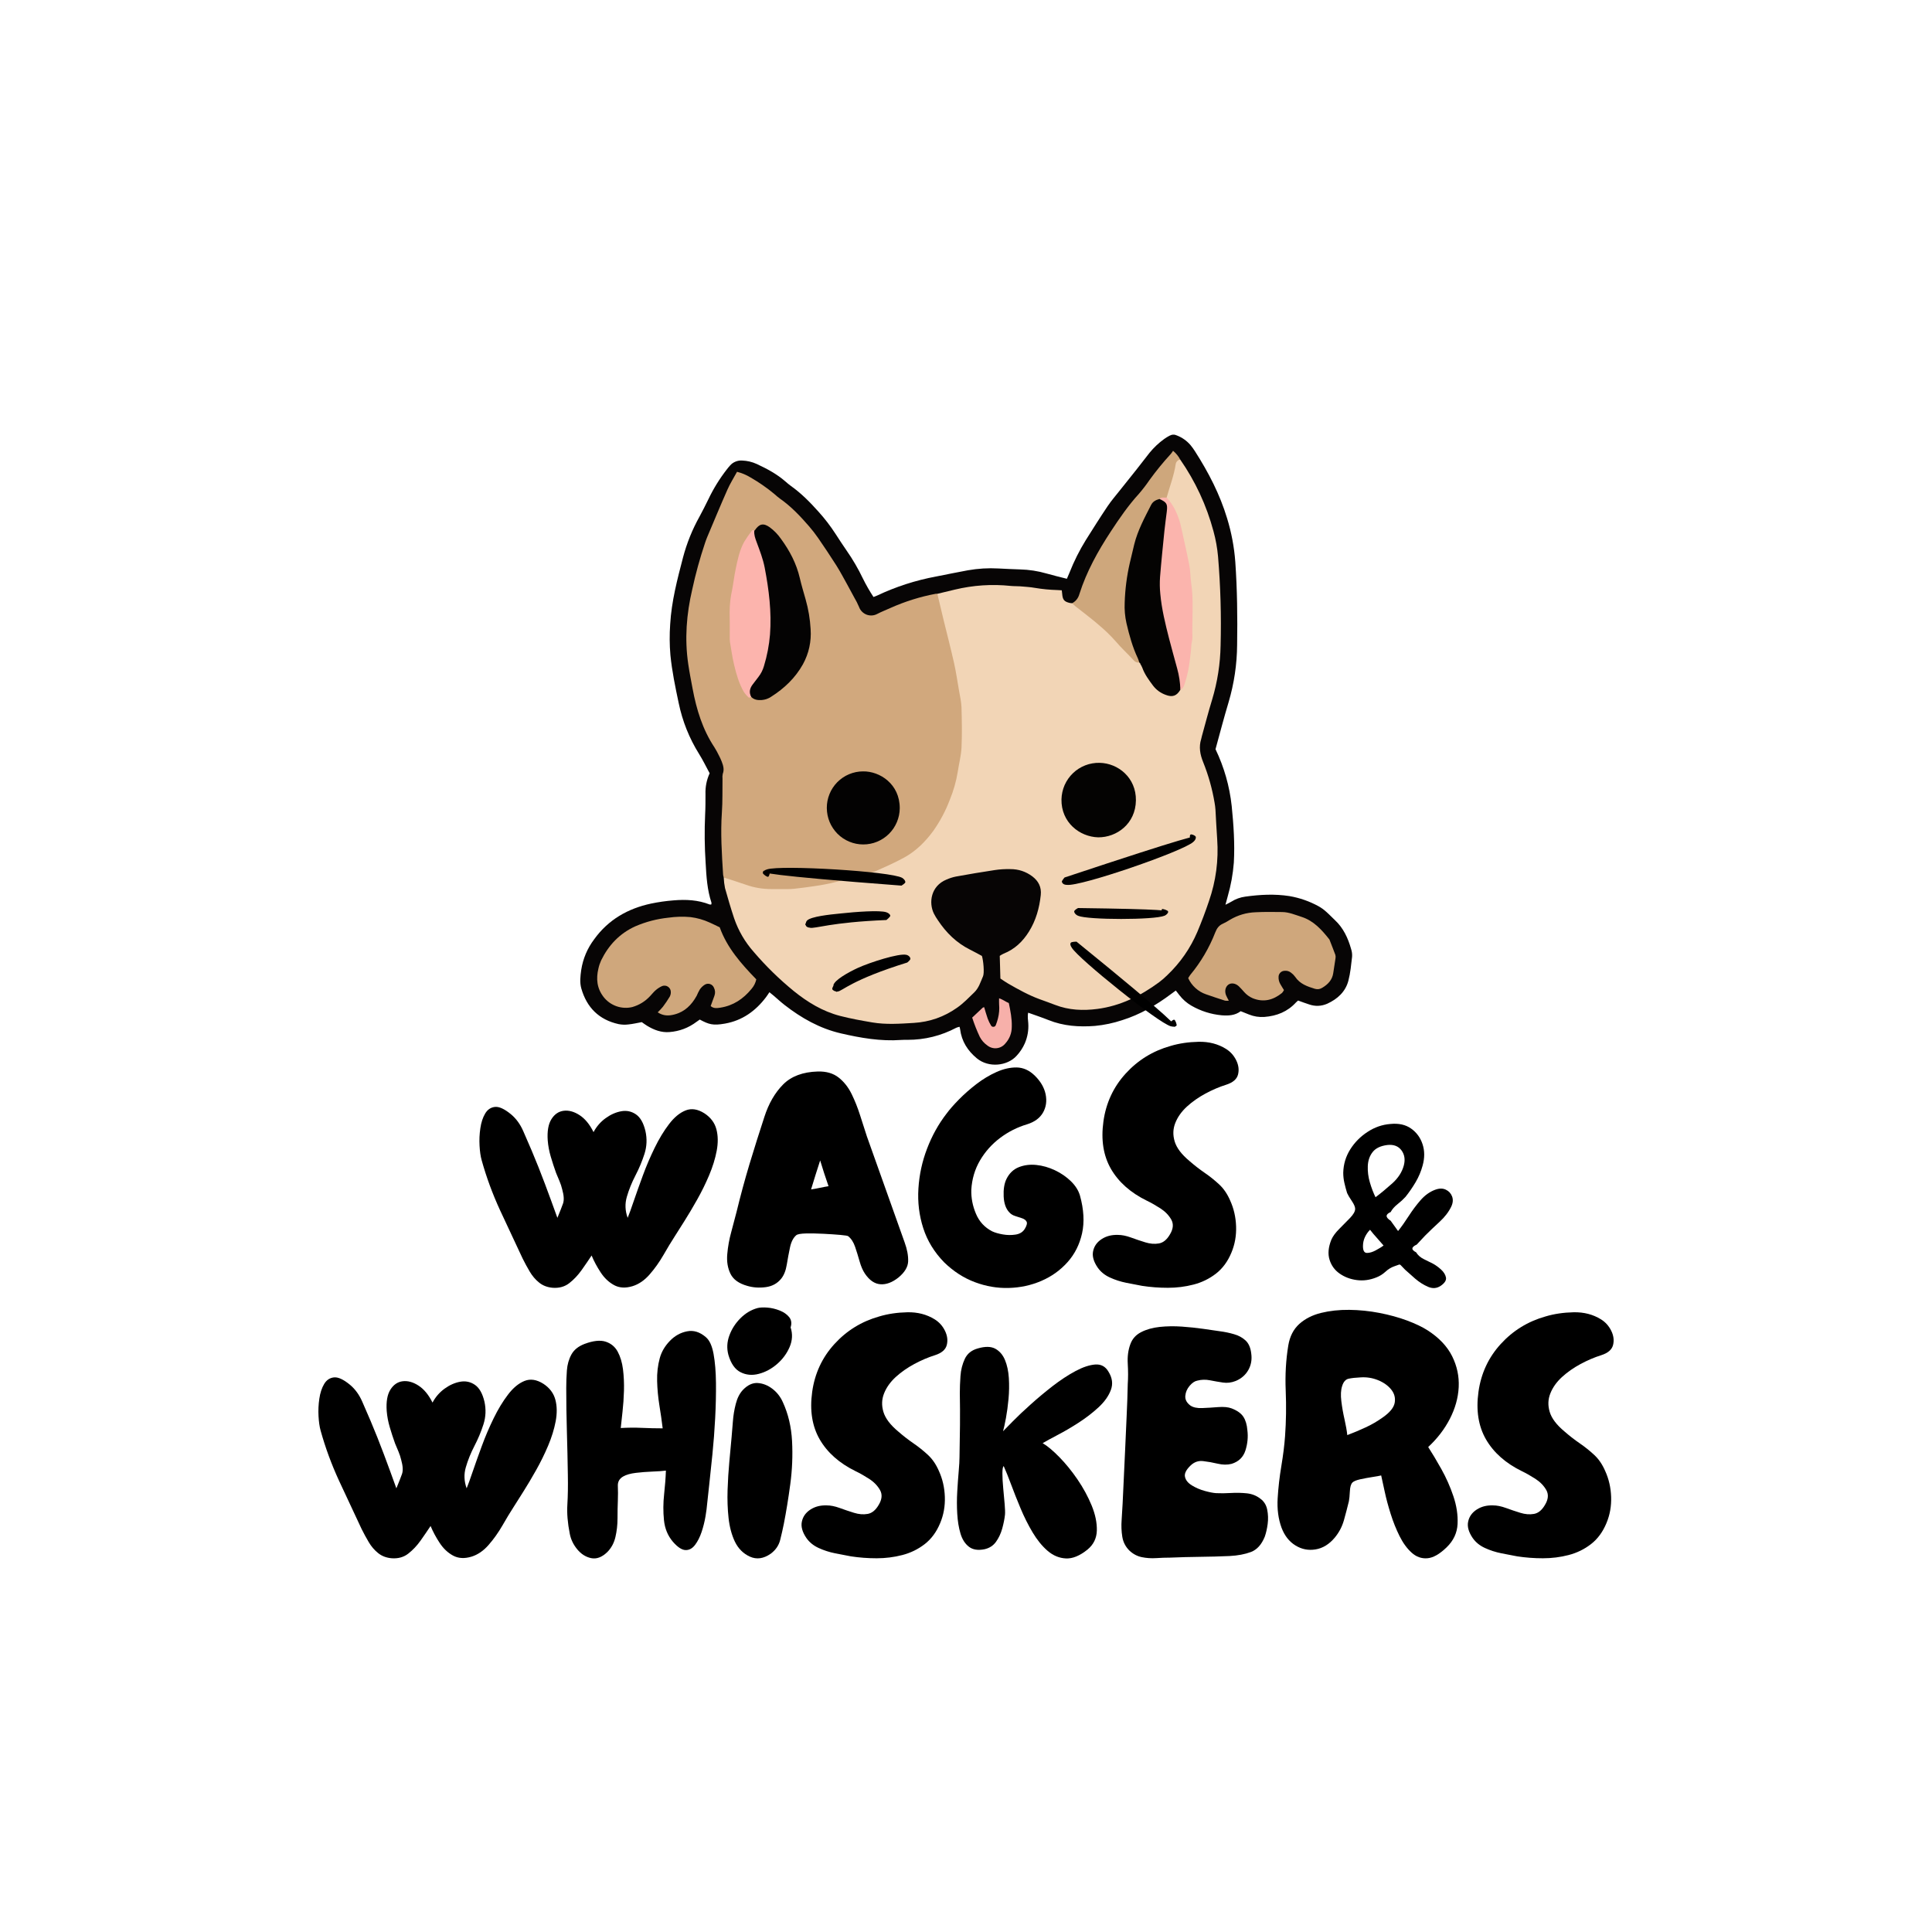 <svg xmlns="http://www.w3.org/2000/svg" xmlns:xlink="http://www.w3.org/1999/xlink" width="500" zoomAndPan="magnify" viewBox="0 0 375 375" height="500" preserveAspectRatio="xMidYMid meet" version="1.0"><defs><g/><clipPath id="2cfd8a9623"><path d="M 112.5 84.316 L 262.5 84.316 L 262.5 207 L 112.5 207 Z M 112.5 84.316 " clip-rule="nonzero"/></clipPath><clipPath id="10935f27f5"><path d="M 206.066 161.906 L 232.152 161.906 L 232.152 171.797 L 206.066 171.797 Z M 206.066 161.906 " clip-rule="nonzero"/></clipPath><clipPath id="e7adea4ff3"><path d="M 206.625 170.324 C 231.676 162 232.051 162.227 232.125 162.449 C 232.125 162.676 231.227 163.426 231.074 163.352 C 230.926 163.273 230.852 162.148 231.074 162 C 231.227 161.852 231.977 162.148 232.051 162.375 C 232.199 162.602 232.051 163.051 231.602 163.426 C 229.648 165.227 209.699 172.125 207.074 171.75 C 206.477 171.75 206.176 171.449 206.102 171.148 C 206.102 170.926 206.625 170.324 206.625 170.324 " clip-rule="nonzero"/></clipPath><clipPath id="ddc61d7b88"><path d="M 208.488 176.238 L 226.738 176.238 L 226.738 178.375 L 208.488 178.375 Z M 208.488 176.238 " clip-rule="nonzero"/></clipPath><clipPath id="6252745d83"><path d="M 209.25 176.25 C 226.5 176.477 226.801 176.773 226.727 177 C 226.727 177.301 226.125 177.824 225.898 177.75 C 225.676 177.676 225.375 176.551 225.523 176.477 C 225.602 176.324 226.727 176.699 226.727 176.926 C 226.801 177.148 226.5 177.523 225.977 177.75 C 224.102 178.574 211.125 178.574 209.25 177.75 C 208.727 177.523 208.5 177.148 208.5 176.926 C 208.5 176.625 209.25 176.25 209.25 176.25 " clip-rule="nonzero"/></clipPath><clipPath id="a9b69b2f1d"><path d="M 207.734 182.773 L 228.457 182.773 L 228.457 199.352 L 207.734 199.352 Z M 207.734 182.773 " clip-rule="nonzero"/></clipPath><clipPath id="32d874e52c"><path d="M 208.949 182.773 C 228.449 198.602 228.301 199.199 228.074 199.273 C 227.926 199.426 227.023 198.977 227.023 198.75 C 226.949 198.523 227.699 197.852 227.926 197.926 C 228.148 198 228.449 198.898 228.375 199.051 C 228.227 199.273 227.773 199.352 227.25 199.199 C 224.773 198.523 209.398 186.148 208.051 183.977 C 207.75 183.523 207.676 183.227 207.824 183 C 207.977 182.773 208.949 182.773 208.949 182.773 " clip-rule="nonzero"/></clipPath><clipPath id="50bf27ec56"><path d="M 148.039 168.418 L 175.75 168.418 L 175.75 171.91 L 148.039 171.91 Z M 148.039 168.418 " clip-rule="nonzero"/></clipPath><clipPath id="175272a4c1"><path d="M 174.977 171.898 C 148.273 169.875 148.051 169.352 148.125 169.125 C 148.273 168.898 149.25 168.824 149.398 168.977 C 149.551 169.125 149.324 170.102 149.102 170.176 C 148.875 170.25 148.125 169.727 148.051 169.426 C 148.051 169.199 148.352 168.898 148.875 168.75 C 151.5 167.852 172.949 169.125 175.125 170.398 C 175.574 170.699 175.727 171 175.727 171.227 C 175.727 171.449 174.977 171.898 174.977 171.898 " clip-rule="nonzero"/></clipPath><clipPath id="e37f109dfe"><path d="M 156.289 176.852 L 172.812 176.852 L 172.812 180.121 L 156.289 180.121 Z M 156.289 176.852 " clip-rule="nonzero"/></clipPath><clipPath id="081a7e6c4d"><path d="M 172.051 178.574 C 161.102 179.023 158.25 180.301 157.199 180.074 C 156.75 179.926 156.301 179.625 156.301 179.398 C 156.301 179.176 157.352 178.574 157.5 178.727 C 157.648 178.801 157.5 179.926 157.273 180 C 157.051 180.148 156.523 179.926 156.449 179.699 C 156.301 179.477 156.375 178.949 156.676 178.648 C 157.5 177.898 160.875 177.523 163.199 177.301 C 165.977 177 170.773 176.625 172.051 177.074 C 172.5 177.227 172.801 177.523 172.801 177.75 C 172.801 177.977 172.051 178.574 172.051 178.574 " clip-rule="nonzero"/></clipPath><clipPath id="9c462c2796"><path d="M 161.488 185.266 L 176.75 185.266 L 176.75 192.535 L 161.488 192.535 Z M 161.488 185.266 " clip-rule="nonzero"/></clipPath><clipPath id="e01ddb54d6"><path d="M 176.102 186.824 C 165.227 190.199 163.5 192.375 162.602 192.449 C 162.148 192.523 161.625 192.227 161.551 192 C 161.477 191.773 161.852 191.102 162.074 191.023 C 162.375 190.949 162.977 191.324 163.051 191.625 C 163.051 191.852 162.602 192.523 162.375 192.523 C 162.227 192.449 161.699 191.625 161.773 191.176 C 162.074 190.199 164.551 188.773 166.5 187.875 C 168.977 186.75 174.449 185.023 175.875 185.324 C 176.324 185.398 176.699 185.773 176.699 186.074 C 176.773 186.301 176.102 186.824 176.102 186.824 " clip-rule="nonzero"/></clipPath></defs><g fill="#000000" fill-opacity="1"><g transform="translate(92.111, 249.96)"><g><path d="M 15.203 0 C 14.16 -0.082 13.273 -0.414 12.547 -1 C 11.816 -1.582 11.203 -2.301 10.703 -3.156 C 10.203 -4.008 9.742 -4.852 9.328 -5.688 C 7.867 -8.781 6.406 -11.91 4.938 -15.078 C 3.477 -18.254 2.289 -21.488 1.375 -24.781 C 1.164 -25.531 1.031 -26.469 0.969 -27.594 C 0.906 -28.719 0.957 -29.844 1.125 -30.969 C 1.289 -32.102 1.602 -33.055 2.062 -33.828 C 2.52 -34.598 3.156 -35.023 3.969 -35.109 C 4.781 -35.191 5.816 -34.711 7.078 -33.672 C 8.078 -32.836 8.867 -31.75 9.453 -30.406 C 10.035 -29.07 10.578 -27.82 11.078 -26.656 C 11.992 -24.488 12.859 -22.316 13.672 -20.141 C 14.484 -17.973 15.285 -15.785 16.078 -13.578 C 16.578 -14.785 16.941 -15.711 17.172 -16.359 C 17.398 -17.004 17.348 -17.914 17.016 -19.094 C 16.891 -19.633 16.711 -20.176 16.484 -20.719 C 16.254 -21.258 16.035 -21.781 15.828 -22.281 C 15.453 -23.32 15.109 -24.375 14.797 -25.438 C 14.484 -26.5 14.285 -27.551 14.203 -28.594 C 14.078 -30.395 14.316 -31.773 14.922 -32.734 C 15.523 -33.691 16.316 -34.234 17.297 -34.359 C 18.285 -34.484 19.312 -34.203 20.375 -33.516 C 21.438 -32.828 22.344 -31.727 23.094 -30.219 C 23.676 -31.312 24.457 -32.211 25.438 -32.922 C 26.414 -33.629 27.426 -34.078 28.469 -34.266 C 29.508 -34.453 30.457 -34.254 31.312 -33.672 C 32.176 -33.086 32.797 -32 33.172 -30.406 C 33.504 -28.906 33.441 -27.438 32.984 -26 C 32.523 -24.562 31.938 -23.156 31.219 -21.781 C 30.508 -20.406 29.957 -19.035 29.562 -17.672 C 29.164 -16.316 29.219 -14.953 29.719 -13.578 C 30.008 -14.285 30.406 -15.379 30.906 -16.859 C 31.414 -18.348 32.004 -20 32.672 -21.812 C 33.336 -23.625 34.098 -25.406 34.953 -27.156 C 35.805 -28.906 36.734 -30.438 37.734 -31.75 C 38.734 -33.07 39.805 -33.961 40.953 -34.422 C 42.098 -34.879 43.32 -34.691 44.625 -33.859 C 45.832 -33.066 46.602 -32.039 46.938 -30.781 C 47.27 -29.531 47.289 -28.133 47 -26.594 C 46.707 -25.051 46.219 -23.469 45.531 -21.844 C 44.844 -20.219 44.066 -18.641 43.203 -17.109 C 42.348 -15.586 41.523 -14.203 40.734 -12.953 C 39.941 -11.703 39.297 -10.68 38.797 -9.891 C 38.172 -8.93 37.461 -7.758 36.672 -6.375 C 35.879 -5 34.984 -3.738 33.984 -2.594 C 32.984 -1.445 31.875 -0.688 30.656 -0.312 C 29.281 0.102 28.082 0.031 27.062 -0.531 C 26.039 -1.094 25.176 -1.914 24.469 -3 C 23.758 -4.082 23.176 -5.172 22.719 -6.266 C 22.133 -5.379 21.488 -4.438 20.781 -3.438 C 20.07 -2.438 19.273 -1.594 18.391 -0.906 C 17.516 -0.219 16.453 0.082 15.203 0 Z M 15.203 0 "/></g></g></g><g fill="#000000" fill-opacity="1"><g transform="translate(140.224, 249.96)"><g><path d="M 4.812 -0.375 C 3.188 -0.832 2.102 -1.613 1.562 -2.719 C 1.02 -3.82 0.812 -5.094 0.938 -6.531 C 1.062 -7.977 1.32 -9.422 1.719 -10.859 C 2.113 -12.297 2.457 -13.598 2.75 -14.766 C 3.5 -17.859 4.332 -20.938 5.25 -24 C 6.176 -27.062 7.141 -30.117 8.141 -33.172 C 8.973 -35.754 10.18 -37.848 11.766 -39.453 C 13.348 -41.055 15.598 -41.898 18.516 -41.984 C 20.148 -42.023 21.488 -41.641 22.531 -40.828 C 23.57 -40.016 24.414 -38.953 25.062 -37.641 C 25.707 -36.328 26.258 -34.941 26.719 -33.484 C 27.176 -32.023 27.613 -30.664 28.031 -29.406 L 35.359 -8.828 C 35.859 -7.453 36.086 -6.219 36.047 -5.125 C 36.004 -4.039 35.379 -3 34.172 -2 C 32.961 -1.039 31.789 -0.602 30.656 -0.688 C 29.531 -0.77 28.531 -1.457 27.656 -2.75 C 27.238 -3.375 26.895 -4.164 26.625 -5.125 C 26.352 -6.094 26.062 -7.035 25.75 -7.953 C 25.438 -8.867 24.988 -9.555 24.406 -10.016 C 24.32 -10.098 23.812 -10.18 22.875 -10.266 C 21.938 -10.348 20.848 -10.422 19.609 -10.484 C 18.379 -10.547 17.254 -10.566 16.234 -10.547 C 15.211 -10.523 14.578 -10.41 14.328 -10.203 C 13.742 -9.703 13.336 -8.906 13.109 -7.812 C 12.879 -6.727 12.672 -5.613 12.484 -4.469 C 12.297 -3.32 11.93 -2.414 11.391 -1.75 C 10.641 -0.832 9.641 -0.289 8.391 -0.125 C 7.141 0.039 5.945 -0.039 4.812 -0.375 Z M 17.203 -19.094 C 17.785 -19.176 18.359 -19.281 18.922 -19.406 C 19.492 -19.531 20.051 -19.633 20.594 -19.719 C 20.301 -20.551 20.02 -21.383 19.75 -22.219 C 19.477 -23.051 19.219 -23.883 18.969 -24.719 C 18.664 -23.801 18.367 -22.875 18.078 -21.938 C 17.785 -21 17.492 -20.051 17.203 -19.094 Z M 17.203 -19.094 "/></g></g></g><g fill="#000000" fill-opacity="1"><g transform="translate(177.264, 249.96)"><g><path d="M 6 -4.938 C 4.082 -6.906 2.727 -9.117 1.938 -11.578 C 1.145 -14.035 0.832 -16.598 1 -19.266 C 1.164 -21.941 1.727 -24.531 2.688 -27.031 C 3.645 -29.531 4.898 -31.785 6.453 -33.797 C 7.035 -34.586 7.836 -35.504 8.859 -36.547 C 9.879 -37.586 11.016 -38.586 12.266 -39.547 C 13.516 -40.504 14.816 -41.285 16.172 -41.891 C 17.523 -42.492 18.828 -42.785 20.078 -42.766 C 21.336 -42.742 22.488 -42.234 23.531 -41.234 C 24.695 -40.109 25.414 -38.891 25.688 -37.578 C 25.957 -36.266 25.789 -35.078 25.188 -34.016 C 24.582 -32.953 23.551 -32.191 22.094 -31.734 C 20.219 -31.18 18.473 -30.301 16.859 -29.094 C 15.254 -27.883 13.953 -26.426 12.953 -24.719 C 11.953 -23.008 11.391 -21.113 11.266 -19.031 C 11.223 -17.438 11.523 -15.879 12.172 -14.359 C 12.816 -12.836 13.867 -11.703 15.328 -10.953 C 15.867 -10.703 16.555 -10.504 17.391 -10.359 C 18.223 -10.211 19.047 -10.203 19.859 -10.328 C 20.68 -10.453 21.281 -10.828 21.656 -11.453 C 22.031 -12.078 22.145 -12.535 22 -12.828 C 21.852 -13.117 21.57 -13.336 21.156 -13.484 C 20.738 -13.629 20.289 -13.773 19.812 -13.922 C 19.332 -14.066 18.941 -14.305 18.641 -14.641 C 17.973 -15.348 17.609 -16.379 17.547 -17.734 C 17.484 -19.098 17.66 -20.219 18.078 -21.094 C 18.629 -22.219 19.426 -22.988 20.469 -23.406 C 21.508 -23.82 22.645 -23.969 23.875 -23.844 C 25.102 -23.719 26.312 -23.375 27.5 -22.812 C 28.688 -22.25 29.719 -21.539 30.594 -20.688 C 31.477 -19.832 32.066 -18.898 32.359 -17.891 C 33.109 -15.18 33.242 -12.742 32.766 -10.578 C 32.285 -8.41 31.344 -6.539 29.938 -4.969 C 28.539 -3.406 26.852 -2.195 24.875 -1.344 C 22.895 -0.488 20.785 -0.031 18.547 0.031 C 16.316 0.094 14.117 -0.281 11.953 -1.094 C 9.785 -1.906 7.801 -3.188 6 -4.938 Z M 6 -4.938 "/></g></g></g><g fill="#000000" fill-opacity="1"><g transform="translate(211.237, 249.96)"><g><path d="M 10.453 -0.375 C 9.535 -0.539 8.508 -0.738 7.375 -0.969 C 6.25 -1.195 5.188 -1.539 4.188 -2 C 3.188 -2.457 2.395 -3.102 1.812 -3.938 C 1.02 -5.102 0.727 -6.164 0.938 -7.125 C 1.145 -8.094 1.695 -8.867 2.594 -9.453 C 3.488 -10.035 4.539 -10.305 5.75 -10.266 C 6.508 -10.266 7.348 -10.098 8.266 -9.766 C 9.18 -9.43 10.109 -9.117 11.047 -8.828 C 11.984 -8.535 12.867 -8.461 13.703 -8.609 C 14.535 -8.754 15.242 -9.328 15.828 -10.328 C 16.492 -11.41 16.586 -12.379 16.109 -13.234 C 15.629 -14.086 14.922 -14.816 13.984 -15.422 C 13.047 -16.023 12.18 -16.516 11.391 -16.891 C 8.223 -18.441 5.895 -20.5 4.406 -23.062 C 2.926 -25.625 2.438 -28.703 2.938 -32.297 C 3.438 -35.879 4.875 -38.973 7.25 -41.578 C 9.633 -44.191 12.535 -45.977 15.953 -46.938 C 17.617 -47.438 19.441 -47.707 21.422 -47.75 C 23.41 -47.789 25.176 -47.332 26.719 -46.375 C 27.594 -45.832 28.258 -45.086 28.719 -44.141 C 29.176 -43.203 29.289 -42.285 29.062 -41.391 C 28.832 -40.492 28.07 -39.836 26.781 -39.422 C 25.445 -39.004 24.102 -38.43 22.75 -37.703 C 21.395 -36.973 20.191 -36.129 19.141 -35.172 C 18.098 -34.211 17.348 -33.156 16.891 -32 C 16.43 -30.852 16.391 -29.656 16.766 -28.406 C 17.141 -27.156 18.102 -25.883 19.656 -24.594 C 20.613 -23.758 21.594 -23 22.594 -22.312 C 23.594 -21.625 24.531 -20.875 25.406 -20.062 C 26.281 -19.25 26.988 -18.211 27.531 -16.953 C 28.238 -15.41 28.625 -13.734 28.688 -11.922 C 28.75 -10.109 28.445 -8.41 27.781 -6.828 C 27.07 -5.109 26.07 -3.75 24.781 -2.75 C 23.488 -1.75 22.035 -1.039 20.422 -0.625 C 18.816 -0.207 17.16 0 15.453 0 C 13.742 0 12.078 -0.125 10.453 -0.375 Z M 10.453 -0.375 "/></g></g></g><g fill="#000000" fill-opacity="1"><g transform="translate(241.332, 249.96)"><g/></g></g><g fill="#000000" fill-opacity="1"><g transform="translate(256.973, 249.96)"><g><path d="M 22.656 -0.375 C 21.906 0.125 21.094 0.188 20.219 -0.188 C 19.344 -0.562 18.504 -1.094 17.703 -1.781 C 16.91 -2.469 16.266 -3.039 15.766 -3.5 C 15.348 -3.914 15.078 -4.195 14.953 -4.344 C 14.828 -4.488 14.703 -4.539 14.578 -4.5 C 14.453 -4.457 14.16 -4.352 13.703 -4.188 C 13.078 -3.977 12.492 -3.625 11.953 -3.125 C 11.41 -2.625 10.805 -2.25 10.141 -2 C 8.891 -1.5 7.633 -1.332 6.375 -1.5 C 5.125 -1.664 4.02 -2.082 3.062 -2.75 C 2.102 -3.414 1.445 -4.312 1.094 -5.438 C 0.738 -6.57 0.852 -7.867 1.438 -9.328 C 1.727 -9.992 2.238 -10.691 2.969 -11.422 C 3.695 -12.148 4.395 -12.859 5.062 -13.547 C 5.727 -14.234 6.062 -14.828 6.062 -15.328 C 6.062 -15.703 5.844 -16.211 5.406 -16.859 C 4.969 -17.504 4.664 -18.016 4.5 -18.391 C 4.289 -19.066 4.113 -19.727 3.969 -20.375 C 3.82 -21.02 3.75 -21.676 3.75 -22.344 C 3.789 -23.969 4.238 -25.469 5.094 -26.844 C 5.957 -28.219 7.078 -29.352 8.453 -30.25 C 9.828 -31.156 11.305 -31.672 12.891 -31.797 C 14.516 -31.961 15.859 -31.664 16.922 -30.906 C 17.984 -30.156 18.723 -29.145 19.141 -27.875 C 19.566 -26.602 19.57 -25.219 19.156 -23.719 C 18.852 -22.594 18.398 -21.52 17.797 -20.5 C 17.191 -19.477 16.535 -18.523 15.828 -17.641 C 15.41 -17.18 14.898 -16.711 14.297 -16.234 C 13.691 -15.754 13.242 -15.242 12.953 -14.703 C 11.91 -14.242 11.91 -13.68 12.953 -13.016 C 13.203 -12.68 13.441 -12.348 13.672 -12.016 C 13.898 -11.68 14.141 -11.348 14.391 -11.016 C 15.055 -11.848 15.742 -12.816 16.453 -13.922 C 17.16 -15.023 17.93 -16.055 18.766 -17.016 C 19.609 -17.973 20.551 -18.645 21.594 -19.031 C 22.383 -19.32 23.07 -19.328 23.656 -19.047 C 24.238 -18.773 24.645 -18.336 24.875 -17.734 C 25.102 -17.129 25.051 -16.473 24.719 -15.766 C 24.219 -14.723 23.457 -13.734 22.438 -12.797 C 21.414 -11.859 20.488 -10.973 19.656 -10.141 L 18.016 -8.391 C 16.93 -7.891 16.891 -7.391 17.891 -6.891 C 18.223 -6.336 18.723 -5.895 19.391 -5.562 C 20.066 -5.227 20.656 -4.938 21.156 -4.688 C 21.695 -4.395 22.227 -4.008 22.75 -3.531 C 23.27 -3.051 23.582 -2.539 23.688 -2 C 23.789 -1.457 23.445 -0.914 22.656 -0.375 Z M 10.016 -17.578 C 11.016 -18.328 12.098 -19.223 13.266 -20.266 C 14.43 -21.316 15.18 -22.488 15.516 -23.781 C 15.805 -24.906 15.648 -25.875 15.047 -26.688 C 14.441 -27.5 13.535 -27.844 12.328 -27.719 C 10.992 -27.551 10.035 -27.094 9.453 -26.344 C 8.867 -25.594 8.555 -24.688 8.516 -23.625 C 8.473 -22.562 8.609 -21.5 8.922 -20.438 C 9.234 -19.375 9.598 -18.422 10.016 -17.578 Z M 7.578 -8.078 C 7.578 -7.203 7.836 -6.766 8.359 -6.766 C 8.879 -6.766 9.461 -6.941 10.109 -7.297 C 10.754 -7.648 11.242 -7.953 11.578 -8.203 C 11.16 -8.703 10.723 -9.203 10.266 -9.703 C 9.805 -10.203 9.367 -10.723 8.953 -11.266 C 8.535 -10.848 8.203 -10.367 7.953 -9.828 C 7.703 -9.285 7.578 -8.703 7.578 -8.078 Z M 7.578 -8.078 "/></g></g></g><g fill="#000000" fill-opacity="1"><g transform="translate(60.857, 302.46)"><g><path d="M 15.203 0 C 14.16 -0.082 13.273 -0.414 12.547 -1 C 11.816 -1.582 11.203 -2.301 10.703 -3.156 C 10.203 -4.008 9.742 -4.852 9.328 -5.688 C 7.867 -8.781 6.406 -11.91 4.938 -15.078 C 3.477 -18.254 2.289 -21.488 1.375 -24.781 C 1.164 -25.531 1.031 -26.469 0.969 -27.594 C 0.906 -28.719 0.957 -29.844 1.125 -30.969 C 1.289 -32.102 1.602 -33.055 2.062 -33.828 C 2.52 -34.598 3.156 -35.023 3.969 -35.109 C 4.781 -35.191 5.816 -34.711 7.078 -33.672 C 8.078 -32.836 8.867 -31.75 9.453 -30.406 C 10.035 -29.07 10.578 -27.82 11.078 -26.656 C 11.992 -24.488 12.859 -22.316 13.672 -20.141 C 14.484 -17.973 15.285 -15.785 16.078 -13.578 C 16.578 -14.785 16.941 -15.711 17.172 -16.359 C 17.398 -17.004 17.348 -17.914 17.016 -19.094 C 16.891 -19.633 16.711 -20.176 16.484 -20.719 C 16.254 -21.258 16.035 -21.781 15.828 -22.281 C 15.453 -23.32 15.109 -24.375 14.797 -25.438 C 14.484 -26.5 14.285 -27.551 14.203 -28.594 C 14.078 -30.395 14.316 -31.773 14.922 -32.734 C 15.523 -33.691 16.316 -34.234 17.297 -34.359 C 18.285 -34.484 19.312 -34.203 20.375 -33.516 C 21.438 -32.828 22.344 -31.727 23.094 -30.219 C 23.676 -31.312 24.457 -32.211 25.438 -32.922 C 26.414 -33.629 27.426 -34.078 28.469 -34.266 C 29.508 -34.453 30.457 -34.254 31.312 -33.672 C 32.176 -33.086 32.797 -32 33.172 -30.406 C 33.504 -28.906 33.441 -27.438 32.984 -26 C 32.523 -24.562 31.938 -23.156 31.219 -21.781 C 30.508 -20.406 29.957 -19.035 29.562 -17.672 C 29.164 -16.316 29.219 -14.953 29.719 -13.578 C 30.008 -14.285 30.406 -15.379 30.906 -16.859 C 31.414 -18.348 32.004 -20 32.672 -21.812 C 33.336 -23.625 34.098 -25.406 34.953 -27.156 C 35.805 -28.906 36.734 -30.438 37.734 -31.75 C 38.734 -33.07 39.805 -33.961 40.953 -34.422 C 42.098 -34.879 43.32 -34.691 44.625 -33.859 C 45.832 -33.066 46.602 -32.039 46.938 -30.781 C 47.27 -29.531 47.289 -28.133 47 -26.594 C 46.707 -25.051 46.219 -23.469 45.531 -21.844 C 44.844 -20.219 44.066 -18.641 43.203 -17.109 C 42.348 -15.586 41.523 -14.203 40.734 -12.953 C 39.941 -11.703 39.297 -10.68 38.797 -9.891 C 38.172 -8.93 37.461 -7.758 36.672 -6.375 C 35.879 -5 34.984 -3.738 33.984 -2.594 C 32.984 -1.445 31.875 -0.688 30.656 -0.312 C 29.281 0.102 28.082 0.031 27.062 -0.531 C 26.039 -1.094 25.176 -1.914 24.469 -3 C 23.758 -4.082 23.176 -5.172 22.719 -6.266 C 22.133 -5.379 21.488 -4.438 20.781 -3.438 C 20.07 -2.438 19.273 -1.594 18.391 -0.906 C 17.516 -0.219 16.453 0.082 15.203 0 Z M 15.203 0 "/></g></g></g><g fill="#000000" fill-opacity="1"><g transform="translate(108.97, 302.46)"><g><path d="M 8.891 -1.188 C 7.848 -0.188 6.801 0.195 5.75 -0.031 C 4.707 -0.258 3.812 -0.832 3.062 -1.75 C 2.312 -2.664 1.832 -3.664 1.625 -4.75 C 1.207 -6.844 1.051 -8.734 1.156 -10.422 C 1.258 -12.109 1.289 -14.016 1.25 -16.141 C 1.207 -18.984 1.145 -21.812 1.062 -24.625 C 0.977 -27.438 0.938 -30.242 0.938 -33.047 C 0.938 -34.172 0.977 -35.305 1.062 -36.453 C 1.145 -37.598 1.438 -38.629 1.938 -39.547 C 2.438 -40.461 3.289 -41.148 4.5 -41.609 C 6.176 -42.234 7.535 -42.379 8.578 -42.047 C 9.617 -41.711 10.398 -41.066 10.922 -40.109 C 11.441 -39.148 11.785 -38.004 11.953 -36.672 C 12.117 -35.336 12.18 -33.945 12.141 -32.5 C 12.098 -31.062 12.004 -29.707 11.859 -28.438 C 11.711 -27.164 11.598 -26.113 11.516 -25.281 C 12.891 -25.363 14.254 -25.375 15.609 -25.312 C 16.961 -25.25 18.312 -25.219 19.656 -25.219 C 19.488 -26.633 19.273 -28.125 19.016 -29.688 C 18.766 -31.258 18.617 -32.828 18.578 -34.391 C 18.535 -35.953 18.707 -37.441 19.094 -38.859 C 19.426 -40.066 20.07 -41.172 21.031 -42.172 C 21.988 -43.172 23.102 -43.797 24.375 -44.047 C 25.645 -44.305 26.863 -43.93 28.031 -42.922 C 28.738 -42.336 29.238 -41.254 29.531 -39.672 C 29.82 -38.086 29.977 -36.207 30 -34.031 C 30.02 -31.863 29.969 -29.582 29.844 -27.188 C 29.719 -24.789 29.539 -22.461 29.312 -20.203 C 29.082 -17.953 28.875 -15.973 28.688 -14.266 C 28.5 -12.555 28.363 -11.305 28.281 -10.516 C 28.238 -9.93 28.133 -9.141 27.969 -8.141 C 27.801 -7.141 27.551 -6.133 27.219 -5.125 C 26.883 -4.125 26.457 -3.281 25.938 -2.594 C 25.414 -1.906 24.801 -1.57 24.094 -1.594 C 23.383 -1.613 22.57 -2.145 21.656 -3.188 C 20.656 -4.352 20.07 -5.758 19.906 -7.406 C 19.738 -9.062 19.75 -10.742 19.938 -12.453 C 20.125 -14.16 20.238 -15.68 20.281 -17.016 C 19.613 -16.93 18.734 -16.867 17.641 -16.828 C 16.555 -16.785 15.492 -16.703 14.453 -16.578 C 13.41 -16.453 12.598 -16.223 12.016 -15.891 C 11.266 -15.473 10.91 -14.848 10.953 -14.016 C 10.992 -13.18 10.992 -12.223 10.953 -11.141 C 10.91 -10.141 10.891 -9.008 10.891 -7.75 C 10.891 -6.5 10.754 -5.289 10.484 -4.125 C 10.211 -2.957 9.68 -1.977 8.891 -1.188 Z M 8.891 -1.188 "/></g></g></g><g fill="#000000" fill-opacity="1"><g transform="translate(140.254, 302.46)"><g><path d="M 1.125 -39.484 C 0.789 -40.734 0.852 -41.984 1.312 -43.234 C 1.77 -44.492 2.488 -45.613 3.469 -46.594 C 4.445 -47.57 5.547 -48.227 6.766 -48.562 C 7.266 -48.688 7.91 -48.719 8.703 -48.656 C 9.492 -48.594 10.285 -48.406 11.078 -48.094 C 11.867 -47.781 12.484 -47.352 12.922 -46.812 C 13.359 -46.27 13.453 -45.602 13.203 -44.812 C 13.617 -43.551 13.555 -42.285 13.016 -41.016 C 12.473 -39.742 11.66 -38.641 10.578 -37.703 C 9.492 -36.766 8.312 -36.129 7.031 -35.797 C 5.758 -35.461 4.582 -35.566 3.5 -36.109 C 2.414 -36.648 1.625 -37.773 1.125 -39.484 Z M 9.328 -0.875 C 7.953 0.082 6.613 0.27 5.312 -0.312 C 4.02 -0.895 3.039 -1.875 2.375 -3.25 C 1.75 -4.582 1.344 -6.113 1.156 -7.844 C 0.969 -9.582 0.906 -11.391 0.969 -13.266 C 1.031 -15.141 1.145 -16.973 1.312 -18.766 C 1.477 -20.566 1.625 -22.156 1.75 -23.531 C 1.832 -24.406 1.914 -25.414 2 -26.562 C 2.082 -27.707 2.27 -28.844 2.562 -29.969 C 2.852 -31.102 3.312 -32.004 3.938 -32.672 C 4.852 -33.629 5.812 -34.078 6.812 -34.016 C 7.82 -33.953 8.773 -33.578 9.672 -32.891 C 10.566 -32.203 11.242 -31.332 11.703 -30.281 C 12.742 -28.031 13.336 -25.516 13.484 -22.734 C 13.629 -19.961 13.516 -17.18 13.141 -14.391 C 12.766 -11.598 12.348 -9.035 11.891 -6.703 C 11.68 -5.648 11.441 -4.594 11.172 -3.531 C 10.898 -2.469 10.285 -1.582 9.328 -0.875 Z M 9.328 -0.875 "/></g></g></g><g fill="#000000" fill-opacity="1"><g transform="translate(154.706, 302.46)"><g><path d="M 10.453 -0.375 C 9.535 -0.539 8.508 -0.738 7.375 -0.969 C 6.25 -1.195 5.188 -1.539 4.188 -2 C 3.188 -2.457 2.395 -3.102 1.812 -3.938 C 1.02 -5.102 0.727 -6.164 0.938 -7.125 C 1.145 -8.094 1.695 -8.867 2.594 -9.453 C 3.488 -10.035 4.539 -10.305 5.75 -10.266 C 6.508 -10.266 7.348 -10.098 8.266 -9.766 C 9.18 -9.43 10.109 -9.117 11.047 -8.828 C 11.984 -8.535 12.867 -8.461 13.703 -8.609 C 14.535 -8.754 15.242 -9.328 15.828 -10.328 C 16.492 -11.41 16.586 -12.379 16.109 -13.234 C 15.629 -14.086 14.922 -14.816 13.984 -15.422 C 13.047 -16.023 12.18 -16.516 11.391 -16.891 C 8.223 -18.441 5.895 -20.5 4.406 -23.062 C 2.926 -25.625 2.438 -28.703 2.938 -32.297 C 3.438 -35.879 4.875 -38.973 7.25 -41.578 C 9.633 -44.191 12.535 -45.977 15.953 -46.938 C 17.617 -47.438 19.441 -47.707 21.422 -47.75 C 23.41 -47.789 25.176 -47.332 26.719 -46.375 C 27.594 -45.832 28.258 -45.086 28.719 -44.141 C 29.176 -43.203 29.289 -42.285 29.062 -41.391 C 28.832 -40.492 28.07 -39.836 26.781 -39.422 C 25.445 -39.004 24.102 -38.43 22.75 -37.703 C 21.395 -36.973 20.191 -36.129 19.141 -35.172 C 18.098 -34.211 17.348 -33.156 16.891 -32 C 16.43 -30.852 16.391 -29.656 16.766 -28.406 C 17.141 -27.156 18.102 -25.883 19.656 -24.594 C 20.613 -23.758 21.594 -23 22.594 -22.312 C 23.594 -21.625 24.531 -20.875 25.406 -20.062 C 26.281 -19.25 26.988 -18.211 27.531 -16.953 C 28.238 -15.41 28.625 -13.734 28.688 -11.922 C 28.75 -10.109 28.445 -8.41 27.781 -6.828 C 27.07 -5.109 26.07 -3.75 24.781 -2.75 C 23.488 -1.75 22.035 -1.039 20.422 -0.625 C 18.816 -0.207 17.16 0 15.453 0 C 13.742 0 12.078 -0.125 10.453 -0.375 Z M 10.453 -0.375 "/></g></g></g><g fill="#000000" fill-opacity="1"><g transform="translate(184.801, 302.46)"><g><path d="M 26.281 -1.688 C 24.781 -0.477 23.383 0.094 22.094 0.031 C 20.801 -0.031 19.617 -0.52 18.547 -1.438 C 17.484 -2.352 16.516 -3.539 15.641 -5 C 14.766 -6.469 13.984 -8.023 13.297 -9.672 C 12.609 -11.316 11.992 -12.867 11.453 -14.328 C 10.91 -15.785 10.43 -16.973 10.016 -17.891 C 9.848 -17.766 9.766 -17.297 9.766 -16.484 C 9.766 -15.672 9.816 -14.711 9.922 -13.609 C 10.023 -12.504 10.117 -11.473 10.203 -10.516 C 10.285 -9.555 10.305 -8.867 10.266 -8.453 C 10.18 -7.66 10.004 -6.77 9.734 -5.781 C 9.461 -4.801 9.055 -3.938 8.516 -3.188 C 7.973 -2.438 7.223 -1.957 6.266 -1.75 C 5.004 -1.5 4 -1.664 3.25 -2.25 C 2.5 -2.832 1.957 -3.688 1.625 -4.812 C 1.289 -5.945 1.082 -7.223 1 -8.641 C 0.914 -10.055 0.914 -11.484 1 -12.922 C 1.082 -14.359 1.176 -15.672 1.281 -16.859 C 1.383 -18.047 1.438 -18.957 1.438 -19.594 C 1.477 -21.676 1.508 -23.758 1.531 -25.844 C 1.551 -27.926 1.539 -29.992 1.5 -32.047 C 1.5 -33.047 1.539 -34.148 1.625 -35.359 C 1.707 -36.566 1.988 -37.68 2.469 -38.703 C 2.945 -39.723 3.789 -40.398 5 -40.734 C 6.426 -41.148 7.555 -41.129 8.391 -40.672 C 9.223 -40.211 9.848 -39.484 10.266 -38.484 C 10.68 -37.484 10.93 -36.316 11.016 -34.984 C 11.098 -33.648 11.078 -32.301 10.953 -30.938 C 10.828 -29.582 10.66 -28.344 10.453 -27.219 C 10.242 -26.094 10.055 -25.238 9.891 -24.656 C 10.223 -24.988 10.859 -25.633 11.797 -26.594 C 12.734 -27.551 13.879 -28.633 15.234 -29.844 C 16.586 -31.062 18.016 -32.254 19.516 -33.422 C 21.023 -34.586 22.5 -35.555 23.938 -36.328 C 25.375 -37.098 26.656 -37.523 27.781 -37.609 C 28.906 -37.691 29.758 -37.234 30.344 -36.234 C 31.102 -35.023 31.258 -33.832 30.812 -32.656 C 30.375 -31.488 29.582 -30.375 28.438 -29.312 C 27.289 -28.25 26.008 -27.258 24.594 -26.344 C 23.176 -25.426 21.828 -24.633 20.547 -23.969 C 19.273 -23.301 18.285 -22.758 17.578 -22.344 C 18.504 -21.801 19.582 -20.898 20.812 -19.641 C 22.039 -18.391 23.219 -16.941 24.344 -15.297 C 25.469 -13.648 26.383 -11.961 27.094 -10.234 C 27.801 -8.504 28.133 -6.883 28.094 -5.375 C 28.051 -3.875 27.445 -2.645 26.281 -1.688 Z M 26.281 -1.688 "/></g></g></g><g fill="#000000" fill-opacity="1"><g transform="translate(216.71, 302.46)"><g><path d="M 10.391 -0.125 C 9.555 -0.125 8.66 -0.094 7.703 -0.031 C 6.742 0.031 5.812 -0.031 4.906 -0.219 C 4.008 -0.406 3.207 -0.832 2.5 -1.5 C 1.75 -2.25 1.289 -3.145 1.125 -4.188 C 0.957 -5.227 0.914 -6.32 1 -7.469 C 1.082 -8.625 1.145 -9.66 1.188 -10.578 C 1.27 -12.367 1.352 -14.148 1.438 -15.922 C 1.52 -17.691 1.602 -19.477 1.688 -21.281 C 1.77 -23.363 1.863 -25.457 1.969 -27.562 C 2.07 -29.664 2.145 -31.766 2.188 -33.859 C 2.27 -35.023 2.27 -36.316 2.188 -37.734 C 2.102 -39.148 2.27 -40.422 2.688 -41.547 C 3.062 -42.586 3.758 -43.367 4.781 -43.891 C 5.812 -44.422 7.016 -44.758 8.391 -44.906 C 9.766 -45.051 11.191 -45.07 12.672 -44.969 C 14.148 -44.863 15.547 -44.719 16.859 -44.531 C 18.18 -44.344 19.258 -44.188 20.094 -44.062 C 21.051 -43.938 21.969 -43.742 22.844 -43.484 C 23.719 -43.234 24.457 -42.828 25.062 -42.266 C 25.664 -41.703 26.031 -40.859 26.156 -39.734 C 26.32 -38.566 26.133 -37.504 25.594 -36.547 C 25.051 -35.586 24.238 -34.879 23.156 -34.422 C 22.32 -34.086 21.488 -33.984 20.656 -34.109 C 19.82 -34.234 18.984 -34.379 18.141 -34.547 C 17.305 -34.711 16.492 -34.691 15.703 -34.484 C 15.203 -34.398 14.703 -34.066 14.203 -33.484 C 13.703 -32.898 13.422 -32.25 13.359 -31.531 C 13.297 -30.82 13.617 -30.195 14.328 -29.656 C 14.867 -29.281 15.641 -29.113 16.641 -29.156 C 17.641 -29.195 18.672 -29.258 19.734 -29.344 C 20.805 -29.426 21.676 -29.344 22.344 -29.094 C 23.426 -28.676 24.188 -28.133 24.625 -27.469 C 25.062 -26.801 25.32 -25.926 25.406 -24.844 C 25.57 -23.551 25.445 -22.25 25.031 -20.938 C 24.613 -19.625 23.719 -18.754 22.344 -18.328 C 21.508 -18.117 20.609 -18.129 19.641 -18.359 C 18.68 -18.586 17.742 -18.754 16.828 -18.859 C 15.91 -18.973 15.098 -18.691 14.391 -18.016 C 13.516 -17.18 13.148 -16.441 13.297 -15.797 C 13.441 -15.148 13.891 -14.598 14.641 -14.141 C 15.391 -13.68 16.211 -13.328 17.109 -13.078 C 18.004 -12.828 18.75 -12.68 19.344 -12.641 C 20.219 -12.598 21.176 -12.609 22.219 -12.672 C 23.258 -12.734 24.281 -12.711 25.281 -12.609 C 26.281 -12.504 27.156 -12.16 27.906 -11.578 C 28.613 -11.078 29.062 -10.367 29.25 -9.453 C 29.438 -8.535 29.469 -7.602 29.344 -6.656 C 29.219 -5.719 29.031 -4.895 28.781 -4.188 C 28.156 -2.645 27.258 -1.656 26.094 -1.219 C 24.926 -0.781 23.551 -0.52 21.969 -0.438 C 20.051 -0.352 18.129 -0.301 16.203 -0.281 C 14.285 -0.258 12.348 -0.207 10.391 -0.125 Z M 10.391 -0.125 "/></g></g></g><g fill="#000000" fill-opacity="1"><g transform="translate(247.055, 302.46)"><g><path d="M 33.734 -2.125 C 32.359 -0.789 31.102 -0.082 29.969 0 C 28.844 0.082 27.832 -0.281 26.938 -1.094 C 26.039 -1.906 25.258 -2.977 24.594 -4.312 C 23.926 -5.656 23.352 -7.086 22.875 -8.609 C 22.395 -10.129 22.008 -11.566 21.719 -12.922 C 21.426 -14.273 21.195 -15.328 21.031 -16.078 C 20.695 -15.992 20.117 -15.891 19.297 -15.766 C 18.484 -15.641 17.703 -15.492 16.953 -15.328 C 16.203 -15.16 15.703 -14.953 15.453 -14.703 C 15.16 -14.41 14.992 -13.836 14.953 -12.984 C 14.91 -12.129 14.848 -11.492 14.766 -11.078 C 14.473 -9.867 14.148 -8.633 13.797 -7.375 C 13.441 -6.125 12.848 -5 12.016 -4 C 10.93 -2.707 9.688 -1.945 8.281 -1.719 C 6.883 -1.488 5.582 -1.75 4.375 -2.5 C 3.164 -3.25 2.27 -4.395 1.688 -5.938 C 1.062 -7.656 0.812 -9.555 0.938 -11.641 C 1.062 -13.723 1.301 -15.816 1.656 -17.922 C 2.008 -20.035 2.25 -21.969 2.375 -23.719 C 2.582 -26.594 2.625 -29.539 2.5 -32.562 C 2.375 -35.594 2.539 -38.504 3 -41.297 C 3.289 -43.055 4 -44.445 5.125 -45.469 C 6.258 -46.488 7.672 -47.207 9.359 -47.625 C 11.047 -48.039 12.867 -48.238 14.828 -48.219 C 16.785 -48.195 18.734 -48 20.672 -47.625 C 22.617 -47.25 24.406 -46.758 26.031 -46.156 C 27.656 -45.551 28.988 -44.914 30.031 -44.25 C 32.25 -42.82 33.836 -41.148 34.797 -39.234 C 35.754 -37.316 36.18 -35.312 36.078 -33.219 C 35.973 -31.133 35.398 -29.082 34.359 -27.062 C 33.316 -25.039 31.914 -23.219 30.156 -21.594 C 30.914 -20.426 31.766 -19.004 32.703 -17.328 C 33.641 -15.66 34.422 -13.898 35.047 -12.047 C 35.672 -10.191 35.941 -8.395 35.859 -6.656 C 35.773 -4.926 35.066 -3.414 33.734 -2.125 Z M 14.453 -23.906 C 15.66 -24.363 16.848 -24.863 18.016 -25.406 C 19.191 -25.945 20.301 -26.594 21.344 -27.344 C 22.719 -28.301 23.488 -29.25 23.656 -30.188 C 23.82 -31.133 23.594 -31.992 22.969 -32.766 C 22.344 -33.535 21.488 -34.141 20.406 -34.578 C 19.32 -35.016 18.191 -35.191 17.016 -35.109 C 16.098 -35.066 15.336 -34.984 14.734 -34.859 C 14.129 -34.734 13.703 -34.254 13.453 -33.422 C 13.203 -32.672 13.148 -31.695 13.297 -30.5 C 13.441 -29.312 13.648 -28.125 13.922 -26.938 C 14.191 -25.75 14.367 -24.738 14.453 -23.906 Z M 14.453 -23.906 "/></g></g></g><g fill="#000000" fill-opacity="1"><g transform="translate(284.031, 302.46)"><g><path d="M 10.453 -0.375 C 9.535 -0.539 8.508 -0.738 7.375 -0.969 C 6.25 -1.195 5.188 -1.539 4.188 -2 C 3.188 -2.457 2.395 -3.102 1.812 -3.938 C 1.02 -5.102 0.727 -6.164 0.938 -7.125 C 1.145 -8.094 1.695 -8.867 2.594 -9.453 C 3.488 -10.035 4.539 -10.305 5.75 -10.266 C 6.508 -10.266 7.348 -10.098 8.266 -9.766 C 9.18 -9.43 10.109 -9.117 11.047 -8.828 C 11.984 -8.535 12.867 -8.461 13.703 -8.609 C 14.535 -8.754 15.242 -9.328 15.828 -10.328 C 16.492 -11.41 16.586 -12.379 16.109 -13.234 C 15.629 -14.086 14.922 -14.816 13.984 -15.422 C 13.047 -16.023 12.18 -16.516 11.391 -16.891 C 8.223 -18.441 5.895 -20.5 4.406 -23.062 C 2.926 -25.625 2.438 -28.703 2.938 -32.297 C 3.438 -35.879 4.875 -38.973 7.25 -41.578 C 9.633 -44.191 12.535 -45.977 15.953 -46.938 C 17.617 -47.438 19.441 -47.707 21.422 -47.75 C 23.41 -47.789 25.176 -47.332 26.719 -46.375 C 27.594 -45.832 28.258 -45.086 28.719 -44.141 C 29.176 -43.203 29.289 -42.285 29.062 -41.391 C 28.832 -40.492 28.07 -39.836 26.781 -39.422 C 25.445 -39.004 24.102 -38.43 22.75 -37.703 C 21.395 -36.973 20.191 -36.129 19.141 -35.172 C 18.098 -34.211 17.348 -33.156 16.891 -32 C 16.43 -30.852 16.391 -29.656 16.766 -28.406 C 17.141 -27.156 18.102 -25.883 19.656 -24.594 C 20.613 -23.758 21.594 -23 22.594 -22.312 C 23.594 -21.625 24.531 -20.875 25.406 -20.062 C 26.281 -19.25 26.988 -18.211 27.531 -16.953 C 28.238 -15.41 28.625 -13.734 28.688 -11.922 C 28.75 -10.109 28.445 -8.41 27.781 -6.828 C 27.07 -5.109 26.07 -3.75 24.781 -2.75 C 23.488 -1.75 22.035 -1.039 20.422 -0.625 C 18.816 -0.207 17.16 0 15.453 0 C 13.742 0 12.078 -0.125 10.453 -0.375 Z M 10.453 -0.375 "/></g></g></g><g clip-path="url(#2cfd8a9623)"><path fill="#070505" d="M 237.859 175.613 C 238.426 175.32 238.719 175.191 238.988 175.023 C 239.824 174.496 240.73 174.168 241.711 174.035 C 244.566 173.637 247.434 173.484 250.297 173.934 C 252.277 174.277 254.145 174.93 255.91 175.891 C 256.438 176.184 256.926 176.531 257.375 176.938 C 257.969 177.453 258.508 178.035 259.082 178.57 C 260.738 180.105 261.645 182.066 262.246 184.191 C 262.41 184.68 262.473 185.184 262.441 185.699 C 262.258 187.262 262.117 188.848 261.719 190.363 C 261.152 192.516 259.594 193.914 257.621 194.82 C 256.461 195.324 255.281 195.367 254.086 194.953 C 253.383 194.734 252.691 194.465 251.957 194.203 C 251.82 194.316 251.688 194.438 251.559 194.562 C 249.91 196.375 247.809 197.207 245.41 197.387 C 244.375 197.457 243.379 197.301 242.414 196.91 C 241.902 196.711 241.391 196.504 240.82 196.273 C 239.734 197.102 238.465 197.172 237.145 197.07 C 235.039 196.875 233.066 196.246 231.234 195.191 C 230.344 194.672 229.578 194.004 228.945 193.188 C 228.711 192.906 228.488 192.609 228.219 192.262 C 227.906 192.492 227.613 192.707 227.324 192.922 C 224.41 195.102 221.309 196.922 217.82 198.012 C 216.098 198.586 214.336 198.957 212.531 199.129 C 209.453 199.367 206.43 199.164 203.52 197.996 C 202.234 197.48 200.918 197.051 199.57 196.562 C 199.406 197.301 199.547 197.938 199.586 198.57 C 199.68 199.938 199.453 201.25 198.918 202.508 C 198.52 203.406 197.988 204.211 197.32 204.93 C 195.531 206.918 191.895 207.316 189.605 205.422 C 187.812 203.938 186.656 202.117 186.359 199.785 C 186.344 199.652 186.301 199.52 186.246 199.297 C 186.035 199.34 185.824 199.402 185.621 199.484 C 182.656 201.051 179.5 201.832 176.145 201.832 C 175.73 201.828 175.309 201.824 174.895 201.855 C 170.918 202.141 167.047 201.465 163.199 200.574 C 159.105 199.621 155.539 197.602 152.258 195.043 C 151.527 194.473 150.848 193.84 150.141 193.238 C 149.898 193.031 149.648 192.836 149.344 192.59 C 149.094 192.953 148.906 193.258 148.691 193.543 C 146.66 196.234 144.078 198.086 140.711 198.68 C 138.391 199.09 137.617 198.852 135.824 197.895 C 135.637 198.027 135.414 198.176 135.199 198.336 C 133.641 199.508 131.891 200.172 129.945 200.324 C 128.355 200.457 126.938 199.91 125.605 199.105 C 125.25 198.891 124.918 198.637 124.566 198.395 C 123.703 198.551 122.848 198.758 121.98 198.844 C 121.336 198.926 120.695 198.902 120.055 198.777 C 116.266 197.934 113.887 195.559 112.832 191.859 C 112.5 190.688 112.648 189.461 112.816 188.262 C 113.16 186.066 114 184.082 115.336 182.305 C 118.082 178.5 121.867 176.348 126.371 175.383 C 127.824 175.082 129.289 174.871 130.77 174.758 C 133.137 174.559 135.492 174.672 137.746 175.562 C 137.852 175.578 137.961 175.574 138.066 175.551 C 138.098 175.438 138.105 175.324 138.094 175.207 C 137.262 172.715 137.109 170.117 136.965 167.523 C 136.754 164.375 136.723 161.223 136.867 158.066 C 136.938 156.773 136.934 155.473 136.934 154.172 C 136.883 152.746 137.152 151.387 137.742 150.09 C 137.062 148.84 136.441 147.543 135.684 146.336 C 133.777 143.277 132.461 139.98 131.73 136.449 C 131.078 133.367 130.434 130.285 130.125 127.137 C 129.953 125.148 129.941 123.156 130.082 121.164 C 130.34 116.734 131.457 112.477 132.57 108.215 C 133.309 105.422 134.379 102.766 135.789 100.246 C 136.395 99.152 136.934 98.023 137.496 96.906 C 138.477 94.848 139.668 92.918 141.066 91.121 C 141.27 90.867 141.465 90.605 141.688 90.371 C 141.98 90.031 142.336 89.777 142.75 89.605 C 143.164 89.434 143.594 89.363 144.043 89.391 C 145.027 89.426 145.965 89.645 146.863 90.051 C 148.844 90.969 150.762 91.988 152.426 93.434 C 152.773 93.734 153.121 94.047 153.5 94.312 C 155.52 95.742 157.238 97.492 158.879 99.328 C 160.094 100.672 161.191 102.102 162.176 103.625 C 162.871 104.719 163.598 105.797 164.328 106.867 C 165.523 108.582 166.574 110.383 167.477 112.266 C 168.09 113.512 168.777 114.715 169.543 115.875 C 169.832 115.762 170.055 115.691 170.258 115.594 C 173.922 113.863 177.742 112.633 181.723 111.895 C 183.766 111.5 185.805 111.066 187.855 110.695 C 189.824 110.348 191.809 110.227 193.809 110.34 C 195.195 110.41 196.586 110.48 197.973 110.523 C 199.742 110.566 201.477 110.836 203.176 111.328 C 204.453 111.699 205.754 112 207.082 112.34 C 207.266 111.914 207.434 111.535 207.586 111.156 C 208.457 108.949 209.512 106.84 210.758 104.824 C 212.141 102.629 213.523 100.43 214.969 98.277 C 215.719 97.164 216.602 96.145 217.438 95.09 C 218.5 93.746 219.582 92.414 220.645 91.07 C 221.477 90.016 222.285 88.941 223.121 87.891 C 223.949 86.879 224.891 85.988 225.945 85.223 C 226.281 84.977 226.637 84.762 227.004 84.57 C 227.492 84.309 227.98 84.297 228.477 84.539 C 229.484 84.938 230.344 85.551 231.059 86.371 C 231.383 86.766 231.68 87.176 231.953 87.605 C 234.562 91.68 236.77 95.934 238.176 100.594 C 239.023 103.352 239.555 106.168 239.77 109.043 C 240.145 114.418 240.211 119.797 240.125 125.18 C 240.094 128.957 239.543 132.66 238.473 136.285 C 237.551 139.34 236.754 142.438 235.93 145.418 C 237.609 148.918 238.656 152.598 239.074 156.457 C 239.441 160.098 239.691 163.762 239.488 167.43 C 239.316 169.656 238.918 171.844 238.297 173.988 C 238.18 174.426 238.062 174.863 237.859 175.613 Z M 237.859 175.613 " fill-opacity="1" fill-rule="nonzero"/></g><path fill="#f2d5b6" d="M 229.074 89.188 C 232.031 93.453 234.184 98.094 235.535 103.105 C 235.977 104.719 236.273 106.359 236.422 108.023 C 236.902 113.762 237.07 119.508 236.918 125.262 C 236.855 128.855 236.305 132.367 235.27 135.809 C 234.547 138.152 233.938 140.535 233.281 142.898 C 233.23 143.078 233.207 143.262 233.152 143.441 C 232.656 144.984 232.941 146.469 233.527 147.914 C 234.551 150.457 235.289 153.086 235.746 155.789 C 235.832 156.246 235.887 156.707 235.922 157.168 C 236.039 159.066 236.109 160.969 236.254 162.863 C 236.543 166.988 236.012 171.008 234.656 174.914 C 233.98 176.934 233.227 178.926 232.398 180.891 C 231.027 184.09 229.082 186.887 226.562 189.285 C 226.07 189.773 225.543 190.23 224.988 190.648 C 221.395 193.297 217.473 195.246 213.004 195.832 C 210.23 196.195 207.457 196.082 204.789 195.047 C 203.797 194.66 202.793 194.309 201.793 193.945 C 199.652 193.16 197.672 192.055 195.703 190.926 C 195.184 190.629 194.699 190.277 194.176 189.934 C 194.137 188.5 194.094 187.074 194.051 185.531 C 194.285 185.371 194.531 185.23 194.789 185.109 C 196.941 184.254 198.52 182.758 199.73 180.805 C 201.082 178.629 201.742 176.25 202.012 173.727 C 202.172 172.188 201.586 171.039 200.387 170.113 C 199.117 169.164 197.691 168.691 196.109 168.695 C 195.086 168.668 194.07 168.73 193.062 168.883 C 190.547 169.258 188.035 169.688 185.531 170.141 C 184.898 170.27 184.281 170.469 183.688 170.734 C 180.711 171.965 180.199 175.176 181.281 177.355 C 181.516 177.809 181.781 178.242 182.074 178.66 C 183.668 181.055 185.66 183.012 188.258 184.312 C 189.043 184.703 189.809 185.129 190.59 185.547 C 190.871 186.438 191.094 188.836 190.805 189.496 C 190.324 190.586 190.004 191.758 189.086 192.637 C 188.016 193.664 187.004 194.742 185.773 195.594 C 183.25 197.379 180.445 198.363 177.363 198.547 C 174.68 198.707 171.988 198.906 169.316 198.453 C 167.219 198.098 165.117 197.719 163.059 197.188 C 159.688 196.312 156.754 194.535 154.066 192.359 C 151.258 190.066 148.676 187.543 146.32 184.789 C 144.605 182.855 143.328 180.668 142.488 178.227 C 141.848 176.293 141.27 174.336 140.723 172.375 C 140.586 171.695 140.504 171.012 140.477 170.316 C 141.043 169.961 141.566 170.277 142.07 170.461 C 145.453 171.688 148.906 172.504 152.539 172.18 C 156.09 171.859 159.648 171.59 163.086 170.535 C 164.281 170.168 165.492 169.848 166.711 169.559 C 171.441 168.453 175.773 166.547 179.176 162.961 C 182.988 158.945 184.797 153.988 185.734 148.633 C 186.977 141.551 186.211 134.586 184.523 127.68 C 183.656 124.121 182.832 120.551 181.941 116.996 C 181.801 116.426 181.52 115.836 181.938 115.258 C 183.059 114.988 184.18 114.715 185.305 114.449 C 188.895 113.586 192.527 113.344 196.203 113.73 C 196.801 113.793 197.41 113.758 198.008 113.805 C 198.977 113.887 199.949 113.941 200.902 114.109 C 202.32 114.348 203.746 114.484 205.184 114.527 C 205.457 114.539 205.73 114.559 206.09 114.578 C 206.117 114.816 206.152 115.031 206.168 115.246 C 206.258 116.426 206.566 116.797 207.691 117.043 C 207.828 117.062 207.969 117.078 208.105 117.086 C 208.855 117.262 209.398 117.77 210 118.203 C 213.512 120.723 216.469 123.832 219.367 127.004 C 219.832 127.512 220.305 128.035 220.977 128.297 C 221.094 128.352 221.211 128.418 221.316 128.5 C 221.473 128.625 221.605 128.773 221.711 128.945 C 222.414 130.297 223.055 131.68 224.039 132.863 C 224.516 133.441 225.086 133.902 225.75 134.242 C 227.129 134.957 227.949 134.773 228.992 133.543 C 230.336 131.422 230.477 128.98 230.734 126.609 C 231.59 118.762 231.059 111.008 229.148 103.348 C 228.59 100.941 227.617 98.711 226.242 96.66 C 226.527 94.293 227.453 92.09 228 89.785 C 228.023 89.668 228.074 89.566 228.141 89.469 C 228.211 89.375 228.301 89.297 228.402 89.242 C 228.504 89.184 228.613 89.148 228.734 89.141 C 228.852 89.133 228.965 89.145 229.074 89.188 Z M 229.074 89.188 " fill-opacity="1" fill-rule="nonzero"/><path fill="#d1a87d" d="M 181.938 115.258 C 182.344 116.965 182.746 118.672 183.16 120.375 C 183.84 123.156 184.562 125.93 185.188 128.719 C 185.578 130.473 185.836 132.258 186.141 134.027 C 186.324 135.117 186.594 136.211 186.625 137.305 C 186.699 139.898 186.75 142.5 186.629 145.09 C 186.551 146.691 186.125 148.273 185.887 149.867 C 185.586 151.699 185.082 153.469 184.375 155.188 C 183.559 157.363 182.477 159.402 181.133 161.301 C 179.609 163.375 177.805 165.176 175.551 166.422 C 173.734 167.426 171.82 168.266 169.918 169.105 C 169.141 169.41 168.344 169.633 167.523 169.777 C 165.715 170.16 163.953 170.715 162.176 171.203 C 160.836 171.539 159.48 171.801 158.113 171.992 C 156.797 172.207 155.469 172.348 154.145 172.508 C 153.777 172.551 153.406 172.566 153.035 172.566 C 151.926 172.57 150.812 172.562 149.699 172.566 C 148.023 172.57 146.395 172.297 144.812 171.738 C 143.379 171.238 141.922 170.789 140.477 170.316 C 140.422 170.145 140.379 169.965 140.355 169.781 C 140.105 165.758 139.836 161.738 140.117 157.695 C 140.27 155.527 140.203 153.34 140.238 151.16 C 140.203 150.84 140.219 150.52 140.289 150.203 C 140.621 149.344 140.371 148.559 140.066 147.777 C 139.914 147.387 139.738 147.012 139.543 146.641 C 139.281 146.098 138.992 145.57 138.672 145.059 C 136.371 141.594 135.188 137.715 134.434 133.676 C 134.133 132.082 133.82 130.488 133.586 128.887 C 132.867 124.004 133.242 119.176 134.367 114.395 C 135.023 111.355 135.848 108.363 136.836 105.422 C 136.961 105.07 137.07 104.715 137.215 104.375 C 138.531 101.262 139.824 98.133 141.191 95.043 C 141.711 93.863 142.41 92.762 143.055 91.578 C 143.973 91.805 144.836 92.164 145.645 92.656 C 147.297 93.602 148.855 94.684 150.32 95.902 C 150.66 96.215 151.02 96.508 151.391 96.785 C 153.535 98.285 155.32 100.168 157.02 102.133 C 157.66 102.867 158.254 103.637 158.809 104.438 C 160.016 106.195 161.203 107.965 162.344 109.766 C 163.082 110.938 163.73 112.172 164.406 113.383 C 164.883 114.234 165.34 115.09 165.797 115.949 C 166.152 116.547 166.469 117.164 166.738 117.805 C 166.859 118.148 167.051 118.449 167.305 118.711 C 167.559 118.969 167.855 119.164 168.195 119.297 C 168.535 119.426 168.887 119.48 169.25 119.457 C 169.613 119.434 169.953 119.336 170.273 119.164 C 171.09 118.73 171.965 118.41 172.805 118.02 C 175.648 116.746 178.602 115.82 181.664 115.246 C 181.754 115.242 181.848 115.242 181.938 115.258 Z M 181.938 115.258 " fill-opacity="1" fill-rule="nonzero"/><path fill="#cfa77c" d="M 127.66 196.496 C 128.023 196.148 128.363 195.781 128.684 195.395 C 129.156 194.77 129.594 194.121 129.996 193.449 C 130.148 193.156 130.219 192.848 130.203 192.52 C 130.199 192.316 130.148 192.129 130.055 191.953 C 129.957 191.777 129.828 191.633 129.66 191.52 C 129.496 191.406 129.312 191.34 129.113 191.316 C 128.914 191.293 128.719 191.316 128.531 191.391 C 128.066 191.594 127.641 191.867 127.262 192.203 C 126.875 192.527 126.566 192.949 126.211 193.312 C 125.25 194.359 124.082 195.082 122.715 195.473 C 122.207 195.594 121.691 195.637 121.172 195.609 C 120.652 195.582 120.148 195.48 119.656 195.309 C 119.164 195.133 118.707 194.895 118.281 194.594 C 117.859 194.289 117.484 193.934 117.164 193.523 C 115.852 191.836 115.676 189.98 116.152 187.996 C 116.27 187.453 116.445 186.926 116.676 186.418 C 118.129 183.449 120.273 181.176 123.316 179.797 C 125.371 178.91 127.512 178.355 129.734 178.121 C 131.16 177.918 132.59 177.879 134.023 178.008 C 135.316 178.168 136.555 178.52 137.742 179.062 C 138.375 179.34 138.992 179.656 139.699 179.996 C 141.113 183.957 143.871 187.078 146.797 190.094 C 146.641 190.801 146.324 191.422 145.848 191.969 C 144.266 193.895 142.309 195.207 139.801 195.59 C 139.16 195.688 138.508 195.781 137.941 195.277 C 138.18 194.621 138.422 193.973 138.656 193.32 C 138.863 192.77 138.836 192.227 138.57 191.699 C 138.5 191.535 138.402 191.395 138.273 191.273 C 138.145 191.152 137.996 191.062 137.828 191.008 C 137.66 190.949 137.488 190.93 137.312 190.949 C 137.137 190.969 136.973 191.023 136.82 191.113 C 136.426 191.355 136.098 191.668 135.836 192.051 C 135.605 192.453 135.398 192.863 135.219 193.289 C 134.242 195.059 132.902 196.402 130.879 196.914 C 129.82 197.184 128.789 197.23 127.66 196.496 Z M 127.66 196.496 " fill-opacity="1" fill-rule="nonzero"/><path fill="#cfa77c" d="M 238.512 194.234 C 238.27 194.266 238.023 194.262 237.777 194.227 C 236.543 193.832 235.316 193.422 234.094 192.996 C 233.324 192.734 232.641 192.328 232.039 191.781 C 231.438 191.234 230.965 190.594 230.629 189.855 C 230.754 189.633 230.895 189.418 231.043 189.211 C 233.098 186.727 234.711 183.98 235.883 180.977 C 236.188 180.191 236.605 179.609 237.387 179.277 C 237.848 179.059 238.293 178.812 238.723 178.535 C 240.27 177.617 241.941 177.129 243.738 177.066 C 245.445 176.98 247.164 177.004 248.875 177.027 C 250.191 177.043 251.398 177.57 252.633 177.965 C 255.012 178.727 256.562 180.496 258.043 182.359 C 258.426 183.352 258.824 184.336 259.191 185.336 C 259.254 185.562 259.266 185.793 259.219 186.023 C 259.086 186.984 258.926 187.945 258.777 188.906 C 258.578 190.211 257.758 191.059 256.688 191.703 C 256.23 192.004 255.742 192.078 255.219 191.926 C 253.742 191.477 252.305 190.98 251.387 189.598 C 251.168 189.297 250.91 189.035 250.609 188.812 C 250.23 188.504 249.793 188.379 249.309 188.434 C 248.992 188.449 248.727 188.57 248.504 188.797 C 248.285 189.023 248.172 189.297 248.168 189.613 C 248.145 190.137 248.273 190.621 248.543 191.07 C 248.746 191.434 248.977 191.781 249.215 192.172 C 249.117 192.379 248.988 192.566 248.836 192.734 C 247.129 194.109 245.262 194.617 243.145 193.754 C 242.496 193.473 241.941 193.066 241.477 192.535 C 241.133 192.16 240.809 191.762 240.434 191.418 C 239.773 190.82 238.949 190.727 238.406 191.133 C 237.852 191.551 237.664 192.367 237.969 193.16 C 238.102 193.5 238.301 193.816 238.512 194.234 Z M 238.512 194.234 " fill-opacity="1" fill-rule="nonzero"/><path fill="#cea77c" d="M 221.133 128.586 C 220.68 128.648 220.312 128.5 220.027 128.141 C 218.875 126.887 217.609 125.738 216.504 124.426 C 215.488 123.289 214.395 122.234 213.223 121.262 C 212.223 120.379 211.152 119.578 210.105 118.742 C 209.676 118.398 209.227 118.078 208.797 117.727 C 208.555 117.531 208.336 117.301 208.105 117.086 C 208.832 116.684 209.301 116.086 209.516 115.285 C 210.906 110.922 213.109 106.969 215.609 103.156 C 217.289 100.594 219.016 98.082 221.09 95.816 C 221.816 94.973 222.492 94.09 223.117 93.172 C 224.398 91.406 225.773 89.719 227.25 88.113 C 227.41 87.918 227.555 87.715 227.691 87.5 C 228.262 87.973 228.727 88.535 229.074 89.188 C 228.844 89.23 228.645 89.34 228.48 89.516 C 228.32 89.688 228.223 89.895 228.195 90.129 C 227.859 92.348 227.035 94.43 226.449 96.574 C 226.074 96.984 225.488 96.898 225.055 97.172 C 224.344 97.473 223.816 97.973 223.473 98.668 C 221.746 101.871 220.488 105.25 219.699 108.801 C 218.914 112.355 218.625 115.949 218.836 119.586 C 218.98 122.121 219.867 124.57 220.891 126.926 C 221.117 127.445 221.605 127.953 221.133 128.586 Z M 221.133 128.586 " fill-opacity="1" fill-rule="nonzero"/><path fill="#f7b0aa" d="M 188.699 197.516 C 189.402 196.852 190.07 196.215 190.746 195.59 C 190.805 195.535 190.914 195.531 191.027 195.496 C 191.25 196.23 191.449 196.98 191.707 197.703 C 191.883 198.18 192.105 198.637 192.371 199.07 C 192.48 199.242 192.641 199.32 192.848 199.305 C 193.055 199.285 193.195 199.18 193.277 198.988 C 193.449 198.562 193.594 198.125 193.703 197.676 C 193.934 196.773 194.008 195.852 193.926 194.922 C 193.902 194.57 193.922 194.211 193.922 193.766 C 194.656 194 195.195 194.438 195.812 194.699 C 196.137 196.25 196.43 197.75 196.387 199.281 C 196.383 200.543 195.957 201.641 195.109 202.57 C 194.898 202.824 194.648 203.027 194.359 203.18 C 194.07 203.332 193.762 203.426 193.434 203.457 C 193.109 203.488 192.789 203.457 192.473 203.359 C 192.16 203.266 191.875 203.113 191.621 202.906 C 191.004 202.473 190.52 201.918 190.172 201.246 C 189.602 200.035 189.113 198.793 188.699 197.516 Z M 188.699 197.516 " fill-opacity="1" fill-rule="nonzero"/><path fill="#040302" d="M 221.133 128.586 C 221.062 128.324 220.973 128.066 220.871 127.812 C 219.832 125.629 219.195 123.316 218.648 120.969 C 218.355 119.652 218.238 118.32 218.301 116.977 C 218.383 114.379 218.711 111.816 219.293 109.281 C 219.578 108.07 219.859 106.852 220.16 105.641 C 220.84 102.926 222.164 100.48 223.426 98.012 C 223.777 97.324 224.371 97.035 225.059 96.855 C 226.277 96.914 226.723 97.32 226.82 98.59 C 226.93 100.031 226.645 101.457 226.449 102.871 C 226.02 106.035 225.668 109.215 225.531 112.398 C 225.352 116.512 226.398 120.48 227.5 124.406 C 228.129 126.637 228.711 128.875 229.188 131.141 C 229.434 132.059 229.41 132.973 229.109 133.875 C 228.41 135.078 227.57 135.387 226.246 134.867 C 225.27 134.512 224.461 133.926 223.824 133.105 C 223 132 222.176 130.895 221.707 129.574 C 221.598 129.324 221.469 129.078 221.324 128.844 C 221.324 128.73 221.27 128.66 221.156 128.633 Z M 221.133 128.586 " fill-opacity="1" fill-rule="nonzero"/><path fill="#040302" d="M 213.156 162.527 C 209.547 162.422 205.957 159.633 206.031 155.152 C 206.043 154.676 206.098 154.207 206.203 153.738 C 206.305 153.273 206.449 152.824 206.641 152.387 C 206.836 151.953 207.066 151.539 207.34 151.148 C 207.613 150.758 207.922 150.398 208.266 150.07 C 208.609 149.738 208.98 149.445 209.383 149.191 C 209.785 148.938 210.207 148.723 210.652 148.551 C 211.094 148.379 211.551 148.25 212.02 148.172 C 212.488 148.09 212.961 148.055 213.438 148.066 C 217.055 148.137 220.539 150.977 220.48 155.355 C 220.418 159.895 216.762 162.551 213.156 162.527 Z M 213.156 162.527 " fill-opacity="1" fill-rule="nonzero"/><path fill="#fbb4ad" d="M 229.109 133.875 C 229.07 132.484 228.863 131.113 228.492 129.77 C 227.965 127.809 227.406 125.852 226.902 123.883 C 226.184 121.059 225.484 118.23 225.219 115.32 C 225.105 114.215 225.086 113.105 225.164 111.996 C 225.402 108.996 225.715 106.008 226.016 103.016 C 226.145 101.773 226.32 100.535 226.473 99.297 C 226.652 97.82 226.469 97.5 225.059 96.855 C 225.449 96.402 225.98 96.648 226.449 96.574 C 227.984 98.262 228.824 100.281 229.297 102.484 C 229.82 104.91 230.387 107.328 230.855 109.766 C 231.066 110.844 231.031 111.969 231.195 113.055 C 231.734 116.602 231.348 120.164 231.445 123.719 C 231.461 124.262 231.242 124.809 231.227 125.352 C 231.199 126.324 231.035 127.273 230.93 128.234 C 230.77 129.656 230.473 131.051 230.039 132.41 C 229.863 132.957 229.742 133.598 229.109 133.875 Z M 229.109 133.875 " fill-opacity="1" fill-rule="nonzero"/><path fill="#cea77c" d="M 221.156 128.633 C 221.215 128.703 221.27 128.773 221.324 128.848 C 221.27 128.773 221.215 128.703 221.156 128.633 Z M 221.156 128.633 " fill-opacity="1" fill-rule="nonzero"/><path fill="#040303" d="M 146.41 103.02 C 146.449 102.992 146.48 102.961 146.512 102.926 C 147.379 101.648 148.172 101.48 149.383 102.328 C 150.25 102.965 150.988 103.727 151.602 104.613 C 153.289 106.914 154.59 109.398 155.242 112.203 C 155.566 113.602 155.988 114.977 156.375 116.359 C 156.91 118.242 157.23 120.156 157.34 122.109 C 157.504 124.535 157.004 126.816 155.84 128.949 C 154.355 131.598 152.223 133.625 149.68 135.238 C 149.129 135.609 148.523 135.82 147.863 135.875 C 147.094 135.93 146.387 135.848 145.812 135.273 C 145.113 134.934 145.18 134.328 145.297 133.723 C 145.398 133.262 145.602 132.848 145.906 132.488 C 148.469 129.371 148.918 125.641 149.035 121.805 C 149.211 115.965 148.434 110.289 146.305 104.82 C 146.074 104.227 145.816 103.586 146.41 103.02 Z M 146.41 103.02 " fill-opacity="1" fill-rule="nonzero"/><path fill="#fcb4ad" d="M 146.41 103.02 C 146.332 103.785 146.586 104.477 146.844 105.176 C 147.453 106.824 148.098 108.461 148.43 110.199 C 149.25 114.484 149.793 118.793 149.457 123.172 C 149.285 125.254 148.891 127.297 148.281 129.293 C 148.059 130.059 147.703 130.758 147.215 131.387 C 146.848 131.863 146.492 132.348 146.121 132.82 C 145.531 133.578 145.34 134.383 145.812 135.273 C 145.652 135.324 145.406 135.461 145.352 135.406 C 144.969 135.074 144.641 134.695 144.363 134.273 C 143.434 132.656 142.926 130.867 142.496 129.07 C 142.141 127.598 141.938 126.086 141.684 124.59 C 141.645 124.27 141.633 123.945 141.645 123.621 C 141.637 122 141.664 120.375 141.625 118.754 C 141.629 117.32 141.789 115.906 142.102 114.504 C 142.355 113.195 142.5 111.863 142.773 110.555 C 143.156 108.703 143.527 106.832 144.453 105.156 C 144.91 104.406 145.406 103.691 145.953 103.004 C 146.082 102.824 146.262 102.848 146.41 103.02 Z M 146.41 103.02 " fill-opacity="1" fill-rule="nonzero"/><path fill="#030202" d="M 160.484 156.84 C 160.48 156.375 160.523 155.914 160.609 155.457 C 160.699 155 160.828 154.559 161.004 154.129 C 161.176 153.699 161.391 153.289 161.645 152.902 C 161.902 152.512 162.191 152.152 162.516 151.824 C 162.844 151.492 163.199 151.199 163.582 150.938 C 163.965 150.676 164.371 150.457 164.801 150.277 C 165.227 150.098 165.668 149.961 166.121 149.867 C 166.574 149.773 167.035 149.727 167.5 149.727 C 170.762 149.664 174.648 152.176 174.641 156.863 C 174.637 157.328 174.59 157.789 174.496 158.242 C 174.402 158.695 174.266 159.137 174.086 159.566 C 173.906 159.992 173.688 160.398 173.43 160.785 C 173.168 161.168 172.875 161.523 172.547 161.852 C 172.219 162.18 171.859 162.469 171.473 162.727 C 171.086 162.984 170.68 163.199 170.25 163.375 C 169.824 163.555 169.383 163.688 168.926 163.773 C 168.473 163.863 168.012 163.91 167.551 163.906 C 167.086 163.906 166.629 163.863 166.172 163.77 C 165.719 163.68 165.277 163.543 164.852 163.367 C 164.422 163.188 164.016 162.973 163.629 162.715 C 163.246 162.457 162.887 162.164 162.559 161.836 C 162.234 161.508 161.941 161.148 161.684 160.762 C 161.426 160.379 161.207 159.973 161.027 159.543 C 160.852 159.113 160.715 158.672 160.625 158.219 C 160.535 157.762 160.488 157.305 160.484 156.84 Z M 160.484 156.84 " fill-opacity="1" fill-rule="nonzero"/><g clip-path="url(#10935f27f5)"><g clip-path="url(#e7adea4ff3)"><path fill="#000000" d="M 203.102 159 L 235.121 159 L 235.121 174.824 L 203.102 174.824 Z M 203.102 159 " fill-opacity="1" fill-rule="nonzero"/></g></g><g clip-path="url(#ddc61d7b88)"><g clip-path="url(#6252745d83)"><path fill="#000000" d="M 205.5 173.25 L 229.785 173.25 L 229.785 180.75 L 205.5 180.75 Z M 205.5 173.25 " fill-opacity="1" fill-rule="nonzero"/></g></g><g clip-path="url(#a9b69b2f1d)"><g clip-path="url(#32d874e52c)"><path fill="#000000" d="M 204.824 179.773 L 231.367 179.773 L 231.367 202.352 L 204.824 202.352 Z M 204.824 179.773 " fill-opacity="1" fill-rule="nonzero"/></g></g><g clip-path="url(#50bf27ec56)"><g clip-path="url(#175272a4c1)"><path fill="#000000" d="M 145.051 165.75 L 178.742 165.75 L 178.742 174.977 L 145.051 174.977 Z M 145.051 165.75 " fill-opacity="1" fill-rule="nonzero"/></g></g><g clip-path="url(#e37f109dfe)"><g clip-path="url(#081a7e6c4d)"><path fill="#000000" d="M 153.301 174.074 L 175.871 174.074 L 175.871 183.074 L 153.301 183.074 Z M 153.301 174.074 " fill-opacity="1" fill-rule="nonzero"/></g></g><g clip-path="url(#9c462c2796)"><g clip-path="url(#e01ddb54d6)"><path fill="#000000" d="M 158.551 182.324 L 179.691 182.324 L 179.691 195.523 L 158.551 195.523 Z M 158.551 182.324 " fill-opacity="1" fill-rule="nonzero"/></g></g></svg>